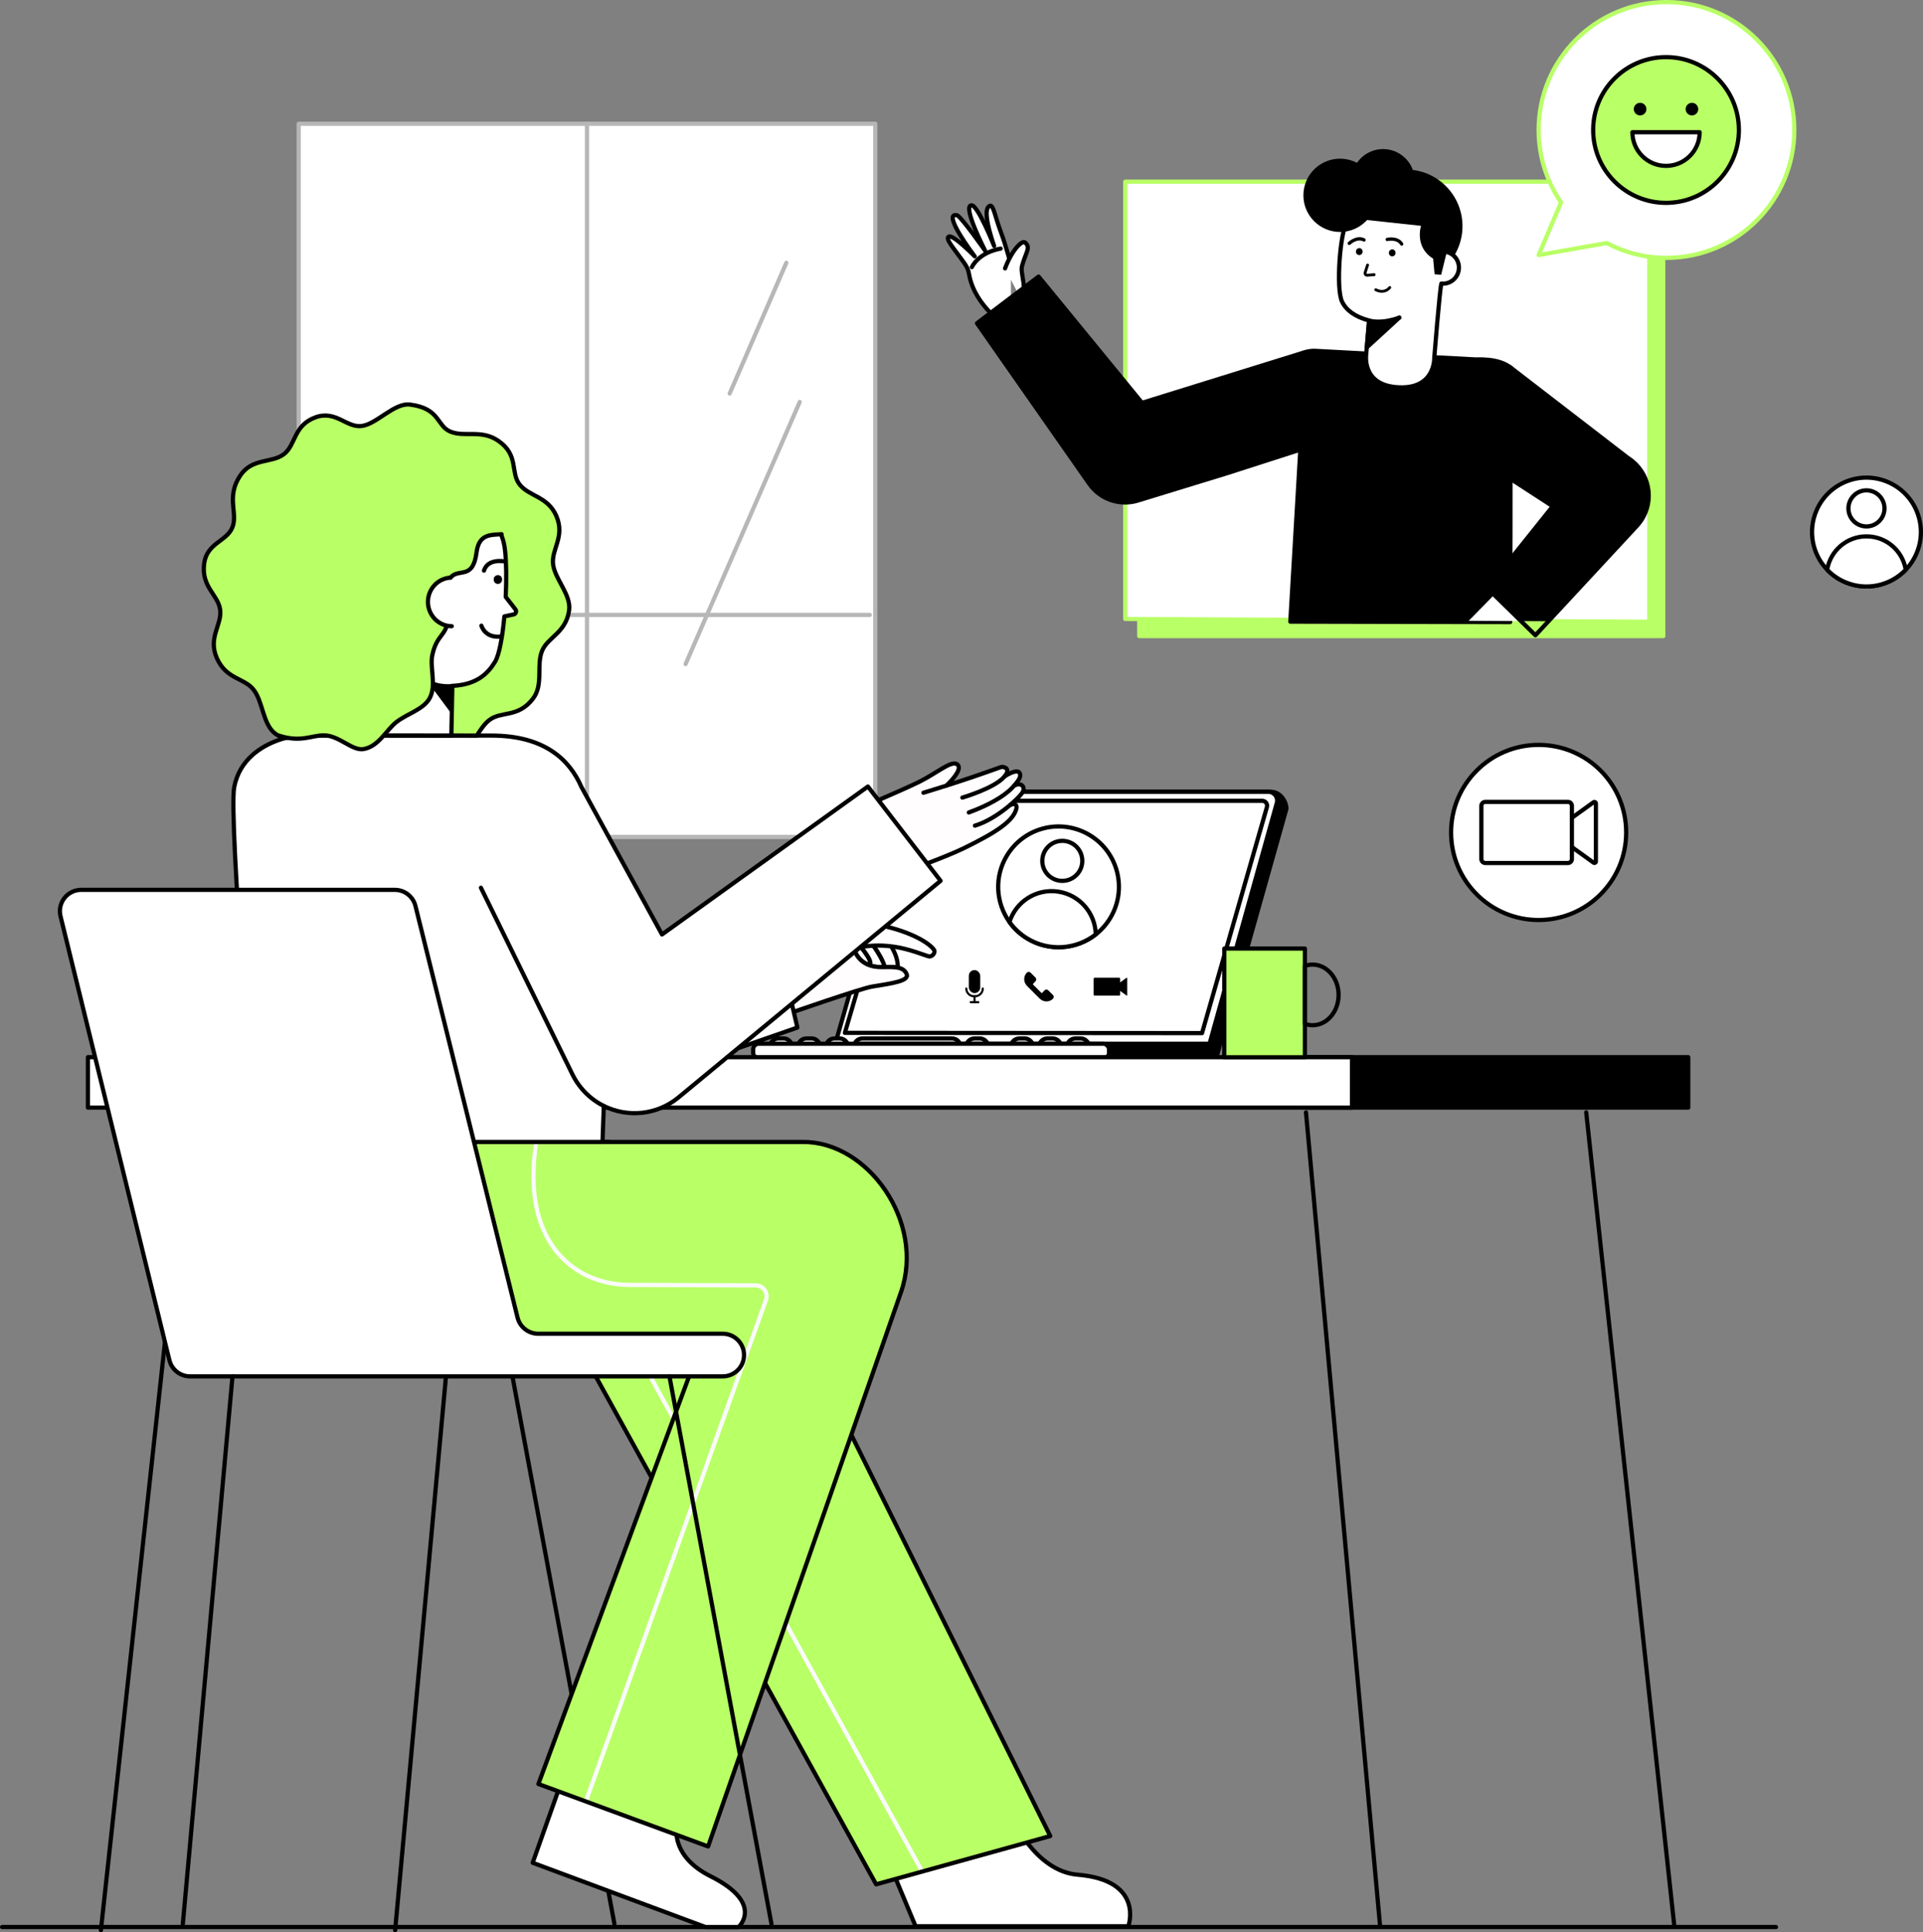 <svg id="Layer_2" data-name="Layer 2" xmlns="http://www.w3.org/2000/svg" viewBox="0 0 686.222 689.368" style="width: 100%; height: 100%;">
  <rect x="0" y="0" width="686.222" height="689.368" fill="#808080" stroke="none"/>
  <g id="Layer_1-2" data-name="Layer 1">
    <g>
      <line x1="182.864" y1="491.026" x2="219.252" y2="686.319" fill="#fff" stroke="#000" stroke-linecap="round" stroke-linejoin="round" stroke-width="1.5"></line>
      <g>
        <g>
          <rect x="106.594" y="44.147" width="205.738" height="254.444" transform="translate(418.925 342.739) rotate(180)" fill="#fff" stroke="#b7b7b7" stroke-linecap="round" stroke-linejoin="round" stroke-width="1.5"></rect>
          <line x1="209.463" y1="298.592" x2="209.463" y2="44.147" fill="#fff" stroke="#b7b7b7" stroke-linecap="round" stroke-linejoin="round" stroke-width="1.5"></line>
          <line x1="106.594" y1="219.365" x2="310.382" y2="219.365" fill="#fff" stroke="#b7b7b7" stroke-linecap="round" stroke-linejoin="round" stroke-width="1.5"></line>
        </g>
        <line x1="244.65" y1="236.914" x2="285.38" y2="143.392" fill="#fff" stroke="#b7b7b7" stroke-linecap="round" stroke-linejoin="round" stroke-width="1.5"></line>
        <line x1="260.381" y1="140.397" x2="280.599" y2="93.762" fill="#fff" stroke="#b7b7b7" stroke-linecap="round" stroke-linejoin="round" stroke-width="1.5"></line>
      </g>
      <path d="m300.75,373.474l25.192-88.173c.478-1.673,2.007-2.827,3.747-2.827h123.823c3.133,0,5.401,2.99,5.558,6.007l-25.321,89.993-2.376.277-8.291.396" stroke="#000" stroke-linecap="round" stroke-linejoin="round" stroke-width="1.5"></path>
      <path d="m430.75,375.474l24.883-89.006c.561-2.006-.947-3.994-3.03-3.994h-125.913c-1.74,0-3.269,1.154-3.747,2.827l-25.192,88.173" fill="#fff" stroke="#000" stroke-linecap="round" stroke-linejoin="round" stroke-width="1.5"></path>
      <path d="m428.944,368.568l23.155-80.659c.316-1.113-.52-2.219-1.676-2.219h-122.814c-1.081,0-2.033.714-2.335,1.753l-23.779,81.031,127.448.094Z" fill="#fff" stroke="#000" stroke-linecap="round" stroke-linejoin="round" stroke-width="1.5"></path>
      <rect x="466.471" y="377.147" width="135.978" height="17.992" stroke="#000" stroke-linecap="round" stroke-linejoin="round" stroke-width="1.5"></rect>
      <g>
        <rect x="360.75" y="370.474" width="8" height="6" rx="3" ry="3" fill="#fff" stroke="#000" stroke-linecap="round" stroke-linejoin="round" stroke-width="1.5"></rect>
        <rect x="370.75" y="370.474" width="8" height="6" rx="3" ry="3" fill="#fff" stroke="#000" stroke-linecap="round" stroke-linejoin="round" stroke-width="1.5"></rect>
        <rect x="380.75" y="370.474" width="8" height="6" rx="3" ry="3" fill="#fff" stroke="#000" stroke-linecap="round" stroke-linejoin="round" stroke-width="1.5"></rect>
        <rect x="284.75" y="370.474" width="8" height="6" rx="3" ry="3" fill="#fff" stroke="#000" stroke-linecap="round" stroke-linejoin="round" stroke-width="1.5"></rect>
        <rect x="274.75" y="370.474" width="8" height="6" rx="3" ry="3" fill="#fff" stroke="#000" stroke-linecap="round" stroke-linejoin="round" stroke-width="1.5"></rect>
        <rect x="294.75" y="370.474" width="8" height="6" rx="3" ry="3" fill="#fff" stroke="#000" stroke-linecap="round" stroke-linejoin="round" stroke-width="1.5"></rect>
        <rect x="344.75" y="370.474" width="8" height="6" rx="3" ry="3" fill="#fff" stroke="#000" stroke-linecap="round" stroke-linejoin="round" stroke-width="1.5"></rect>
        <path d="m339.75,376.474h-2c-1.657,0-33-1.343-33-3h0c0-1.657,1.343-3,3-3h32c1.657,0,3,1.343,3,3h0c0,1.657-1.343,3-3,3Z" fill="#fff" stroke="#000" stroke-linecap="round" stroke-linejoin="round" stroke-width="1.5"></path>
        <path d="m306.266,372.349h125.484v3.734c0,.836-.679,1.516-1.516,1.516h-123.969c-.836,0-1.516-.679-1.516-1.516v-2.219c0-.836.679-1.516,1.516-1.516Z" stroke="#000" stroke-linecap="round" stroke-linejoin="round" stroke-width="1.5"></path>
        <rect x="268.75" y="372.349" width="127" height="5.25" rx="2.021" ry="2.021" fill="#fff" stroke="#000" stroke-linecap="round" stroke-linejoin="round" stroke-width="1.5"></rect>
      </g>
      <g>
        <line x1="466.035" y1="396.841" x2="492.497" y2="687.269" fill="none" stroke="#000" stroke-linecap="round" stroke-linejoin="round" stroke-width="1.5"></line>
        <line x1="67.79" y1="396.841" x2="36.002" y2="688.618" fill="none" stroke="#000" stroke-linecap="round" stroke-linejoin="round" stroke-width="1.5"></line>
      </g>
      <line x1=".75" y1="687.474" x2="633.75" y2="687.474" fill="none" stroke="#000" stroke-linecap="round" stroke-linejoin="round" stroke-width="1.5"></line>
      <g>
        <line x1="566.035" y1="396.841" x2="597.497" y2="687.269" fill="none" stroke="#000" stroke-linecap="round" stroke-linejoin="round" stroke-width="1.5"></line>
        <line x1="167.79" y1="396.841" x2="141.002" y2="688.618" fill="none" stroke="#000" stroke-linecap="round" stroke-linejoin="round" stroke-width="1.5"></line>
      </g>
      <rect x="31.375" y="377.147" width="451.074" height="17.992" fill="#fff" stroke="#000" stroke-linecap="round" stroke-linejoin="round" stroke-width="1.5"></rect>
      <g>
        <rect x="436.886" y="338.397" width="28.767" height="38.79" fill="#B9FF66" stroke="#000" stroke-linecap="round" stroke-linejoin="round" stroke-width="1.5"></rect>
        <path d="m477.673,354.932c0,5.98-4.152,10.823-9.276,10.823-.955,0-1.875-.168-2.744-.484v-20.678c.868-.311,1.789-.48,2.744-.48,5.124,0,9.276,4.843,9.276,10.819Z" fill="none" stroke="#000" stroke-linecap="round" stroke-linejoin="round" stroke-width="1.5"></path>
      </g>
      <g>
        <rect x="406.542" y="70.928" width="187" height="156" fill="#B9FF66" stroke="#B9FF66" stroke-linecap="round" stroke-linejoin="round" stroke-width="1.5"></rect>
        <polygon points="588.542 221.82 401.542 220.82 401.542 64.82 588.542 64.82 588.542 221.82" fill="#fff" stroke="#B9FF66" stroke-linecap="round" stroke-linejoin="round" stroke-width="1.5"></polygon>
        <g>
          <g>
            <g>
              <path d="m360.749,94.558s-1.529-6.269-3.714-12.102c-1.906-5.089-2.548-9.404-3.733-9.056-2.159.634-1.301,6.268,1.446,14.359,0,0-5.73-14.464-8.018-14.514-3.56-.078,4.849,16.245,4.849,16.245,0,0-8.717-12.442-10.121-12.712-5.583-1.074,6.369,14.664,6.369,14.664,0,0-7.572-7.738-9.211-7.057-1.509.627,1.666,4.078,5.27,9.138,2.168,3.044,1.58,3.58,2.463,6.607,3.142,10.775,14.4,17.429,14.4,17.429" fill="#fff" stroke="#000" stroke-linecap="round" stroke-linejoin="round" stroke-width="1.5"></path>
              <path d="m368.043,113.892s-4.305-5.934-3.628-6.87c2.395-3.311-.386-9.529.278-12.047,1.36-5.153,3.238-6.536,1.125-8.457-1.011-.92-4.582,2.391-7.162,9.231" fill="#fff" stroke="#000" stroke-linecap="round" stroke-linejoin="round" stroke-width="1.5"></path>
            </g>
            <path d="m346.819,95.291s2.2-5.132,10.264-6.599" fill="#fff" stroke="#000" stroke-linecap="round" stroke-linejoin="round" stroke-width="1.5"></path>
          </g>
          <path d="m470,125.203l56.555,3.029c26.84-.936,12.313,25.285,12.335,25.751.305,6.705,0,67.948,0,67.948l-78.443-.162,3.578-61.365-26.105,8.399-31.282,9.592-.604.19c-6.288,1.919-13.358-.304-17.329-5.982l-40.063-57.285,21.978-16.652,36.913,45.045,56.84-17.657s2.788-1.159,5.63-.851Z" stroke="#000" stroke-linecap="round" stroke-linejoin="round" stroke-width="1.5"></path>
          <path d="m585.545,185.897c-.47.7-1.05,1.41-1.6,2.01l-31.41,33.72-9.55-.05,1.41,1.37-.04.07-1.47-1.44-8.92-8.78-3.18-3.12,23.21-28.85-31.25-20.98c-7.55-5.06-9.56-15.28-4.49-22.82,5.06-7.54,15.28-9.55,22.82-4.49l39.6,30.94.53.36c7.29,4.89,9.23,14.77,4.34,22.06Z"></path>
          <polyline points="523.065 221.467 532.735 211.607 533.965 212.797 542.985 221.577" fill="#fff" stroke="#000" stroke-linecap="round" stroke-linejoin="round" stroke-width="1.5"></polyline>
          <path d="m538.078,170.213l16.022,10.401-23.344,29.159,17.162,16.866,36.132-38.944c.554-.599,1.132-1.313,1.601-2.012,4.895-7.292,2.953-17.171-4.339-22.067l-.524-.352-42.034-32.381" fill="none" stroke="#000" stroke-linecap="round" stroke-linejoin="round" stroke-width="1.5"></path>
          <g>
            <g>
              <circle cx="501.689" cy="80.683" r="20.2"></circle>
              <path d="m514.469,101.169c3.105.274,5.847-2.055,6.125-5.201.266-3.011-1.824-5.674-4.726-6.138-1.242-10.345-8.825-18.814-19.486-19.755-8.015-.707-11.32,3.34-15.79,9.45-2.366,3.233-3.924,23.47-1.684,28.079,1.498,3.082,4.523,5.36,9.639,6.753l-.993,11.779s-1.853,10.864,10.574,11.967c14.025,1.245,13.676-10.301,13.676-10.301,0,0,2.017-25.314,2.557-26.647.036.004.071.012.107.015Z" fill="#fff" stroke="#000" stroke-linecap="round" stroke-linejoin="round" stroke-width="1.5"></path>
              <path d="m475.773,77.202l31.314,3.36s-2.454,7.537,4.334,11.715l.507,5.555,2.342.207,2.199-8.895-.052-19.687-16.64-7.433-18.277,4.351-5.727,10.827Z"></path>
              <circle cx="478.188" cy="69.681" r="13.071"></circle>
              <circle cx="493.552" cy="64.47" r="11.288"></circle>
              <path d="m488.674,114.373s5.197,1.6,10.66-1.055" fill="#fff" stroke="#000" stroke-linecap="round" stroke-linejoin="round" stroke-width="1.5"></path>
            </g>
            <path d="m498.01,90.255v-.098c.002-.624-.55-1.222-1.193-1.193-.648.029-1.191.524-1.193,1.193v.098c-.002.624.55,1.222,1.193,1.193.648-.029,1.191-.524,1.193-1.193h0Z"></path>
            <path d="m486.249,89.807v-.098c.002-.624-.55-1.222-1.193-1.193-.648.029-1.191.524-1.193,1.193v.098c-.002.624.55,1.222,1.193,1.193.648-.029,1.191-.524,1.193-1.193h0Z"></path>
            <g>
              <path d="m487.847,98.689c-.377,0-.733-.172-.969-.471-.254-.324-.33-.752-.202-1.144l.874-2.686c.085-.263.367-.407.63-.321s.406.368.321.63l-.874,2.687c-.034.104.009.18.038.216.028.036.102.086.2.089l2.472-.191c.282-.036.517.183.537.459.021.275-.185.517-.459.537l-2.473.191c-.032.003-.064.004-.096.004Z"></path>
              <path d="m487.848,98.544c-.333,0-.647-.152-.855-.415-.224-.286-.292-.663-.179-1.009l.875-2.686c.06-.186.261-.29.447-.228.186.061.288.261.228.447l-.875,2.686c-.04.122-.017.25.062.351.079.101.2.147.326.143l2.472-.191c.194-.012.365.131.381.326.015.195-.131.366-.326.381l-2.472.191c-.028.002-.056.003-.084.003Z"></path>
            </g>
            <g>
              <path d="m495.026,85.425s3.616-.861,5.166,1.636" fill="#fff"></path>
              <path d="m500.193,87.649c-.197,0-.389-.098-.5-.278-1.303-2.1-4.499-1.381-4.531-1.374-.314.076-.632-.122-.706-.437-.075-.316.12-.631.435-.707.164-.039,4.049-.926,5.801,1.897.171.276.086.638-.19.81-.096.06-.204.088-.309.088Z"></path>
            </g>
            <g>
              <path d="m481.476,86.821s2.676-2.58,5.28-1.219" fill="#fff"></path>
              <path d="m481.477,87.409c-.154,0-.307-.06-.423-.179-.226-.234-.219-.606.015-.831.122-.118,3.015-2.855,5.961-1.317.287.151.399.506.249.794-.151.287-.505.398-.794.249-2.202-1.153-4.576,1.099-4.599,1.121-.114.11-.261.165-.408.165Z"></path>
            </g>
            <path d="m499.334,113.318l-11.572,10.608.786-9.194s3.133.336,6.338-.231c3.205-.568,4.448-1.183,4.448-1.183Z" stroke="#000" stroke-linecap="round" stroke-linejoin="round" stroke-width="1.5"></path>
            <g>
              <path d="m493.113,104.443c-.698,0-1.504-.173-2.412-.634-.246-.125-.345-.427-.22-.673.126-.246.425-.343.673-.22,2.847,1.449,4.325-.554,4.386-.639.159-.224.471-.277.696-.119.225.159.279.468.122.693-.015.021-1.144,1.591-3.245,1.591Z"></path>
              <path d="m493.112,104.268c-.674,0-1.452-.167-2.332-.614-.16-.082-.224-.278-.143-.439.082-.16.279-.222.439-.143,2.992,1.52,4.541-.603,4.606-.694.105-.148.309-.181.454-.079.147.103.183.306.081.453-.015.02-1.09,1.516-3.103,1.516Z"></path>
            </g>
          </g>
        </g>
        <path d="m640.3,46.371c0,25.196-20.425,45.621-45.621,45.621-7.706,0-14.966-1.911-21.331-5.284l-24.29,4.284,8.006-18.799c-5.05-7.342-8.006-16.237-8.006-25.822,0-25.196,20.425-45.621,45.621-45.621s45.621,20.425,45.621,45.621Z" fill="#fff" stroke="#B9FF66" stroke-linecap="round" stroke-linejoin="round" stroke-width="1.5"></path>
        <circle cx="594.519" cy="46.371" r="26" fill="#B9FF66" stroke="#000" stroke-linecap="round" stroke-linejoin="round" stroke-width="1.5"></circle>
        <g>
          <circle cx="585.269" cy="38.928" r="2.25"></circle>
          <circle cx="603.769" cy="38.928" r="2.25"></circle>
        </g>
        <path d="m606.519,47.181c0,6.627-5.373,12-12,12s-12-5.373-12-12h24Z" fill="#fff" stroke="#000" stroke-linecap="round" stroke-linejoin="round" stroke-width="1.5"></path>
      </g>
      <g>
        <path d="m683.902,197.455c-.949,2.214-2.252,4.157-3.833,5.798-5.429,5.671-14.014,7.689-21.665,4.413-2.477-1.062-4.624-2.575-6.378-4.413-5.226-5.452-6.996-13.698-3.833-21.077,4.217-9.865,15.633-14.436,25.49-10.219,9.865,4.217,14.436,15.633,10.219,25.498Z" fill="#fff" stroke="#000" stroke-linecap="round" stroke-linejoin="round" stroke-width="1.5"></path>
        <circle cx="666.046" cy="181.369" r="6.434" fill="#fff" stroke="#000" stroke-linecap="round" stroke-linejoin="round" stroke-width="1.5"></circle>
        <path d="m680.069,203.253c-5.429,5.671-14.014,7.689-21.665,4.413-2.477-1.062-4.624-2.575-6.378-4.413,1.099-6.754,6.958-11.905,14.021-11.905s12.922,5.151,14.021,11.905Z" fill="#fff" stroke="#000" stroke-linecap="round" stroke-linejoin="round" stroke-width="1.5"></path>
      </g>
      <g>
        <circle cx="549.058" cy="296.976" r="31.238" fill="#fff" stroke="#000" stroke-linecap="round" stroke-linejoin="round" stroke-width="1.5"></circle>
        <g>
          <path d="m569.491,286.618v20.715c0,.309-.218.44-.312.482-.094.042-.337.116-.564-.091l-8.014-5.761v-9.974l8.014-5.761c.227-.207.47-.134.564-.091.094.042.312.172.312.482Z" fill="#fff" stroke="#000" stroke-linecap="round" stroke-linejoin="round" stroke-width="1.5"></path>
          <path d="m560.929,287.48v18.991c0,.774-.628,1.407-1.396,1.407h-29.511c-.768,0-1.396-.633-1.396-1.407v-18.991c0-.774.628-1.407,1.396-1.407h29.511c.768,0,1.396.633,1.396,1.407Z" fill="#fff" stroke="#000" stroke-linecap="round" stroke-linejoin="round" stroke-width="1.5"></path>
        </g>
      </g>
      <g>
        <path d="m396.144,327.593c-1.391,2.281-3.128,4.208-5.124,5.761-6.856,5.369-16.6,6.229-24.483,1.425-2.553-1.557-4.67-3.557-6.306-5.852-4.877-6.811-5.519-16.144-.881-23.747,6.187-10.165,19.443-13.382,29.6-7.196,10.165,6.187,13.382,19.443,7.194,29.608Z" fill="#fff" stroke="#000" stroke-linecap="round" stroke-linejoin="round" stroke-width="1.5"></path>
        <circle cx="379.078" cy="307.114" r="7.137" fill="#fff" stroke="#000" stroke-linecap="round" stroke-linejoin="round" stroke-width="1.5"></circle>
        <path d="m391.02,333.354c-6.856,5.369-16.6,6.229-24.483,1.425-2.553-1.557-4.67-3.557-6.306-5.852,2.273-7.243,9.519-11.973,17.274-10.858,7.755,1.115,13.375,7.695,13.515,15.285Z" fill="#fff" stroke="#000" stroke-linecap="round" stroke-linejoin="round" stroke-width="1.5"></path>
      </g>
      <g>
        <path d="m372.125,355.288l1.281-1.325,1.679,1.679c-.972.972-2.474.884-3.446-.088l-4.451-4.451c-.972-.972-1.06-2.474-.088-3.446l1.757,1.757-1.303,1.392"></path>
        <path d="m367.762,346.993l1.757,1.757c.358.358.367.934.021,1.303l-1.004,1.072,3.208,3.208.988-1.022c.175-.181.415-.284.666-.286.251-.002.493.097.671.274l1.679,1.679c.366.366.366.959,0,1.325-1.313,1.313-3.409,1.274-4.771-.088l-4.451-4.451c-1.363-1.363-1.401-3.458-.088-4.771.366-.366.959-.366,1.325,0Zm-.21,2.441l-.199-.199c-.006.125.005.251.032.377l.167-.178Zm5.954,5.954l-.088-.088-.083.086c.057.004.114.005.171.002Z"></path>
      </g>
      <g>
        <path d="m402.25,348.95v6.083c0,.091-.064.129-.092.141-.028.012-.099.034-.166-.027l-2.353-1.692v-2.929l2.353-1.692c.067-.061.138-.039.166-.027.028.012.092.051.092.141Z"></path>
        <path d="m390.663,348.79h8.663c.226,0,.41.184.41.41v5.583c0,.226-.184.41-.41.41h-8.663c-.228,0-.413-.185-.413-.413v-5.577c0-.228.185-.413.413-.413Z"></path>
      </g>
      <g>
        <g>
          <path d="m350.705,352.653c0,1.52-1.243,2.763-2.763,2.763h-.36c-1.52,0-2.763-1.243-2.763-2.763" fill="#fff"></path>
          <path d="m347.942,355.79h-.36c-1.73,0-3.137-1.407-3.137-3.137,0-.207.167-.374.374-.374s.374.167.374.374c0,1.317,1.072,2.389,2.389,2.389h.36c1.317,0,2.389-1.072,2.389-2.389,0-.207.167-.374.374-.374s.374.167.374.374c0,1.73-1.407,3.137-3.137,3.137Z"></path>
        </g>
        <rect x="345.724" y="346.075" width="4.077" height="8.22" rx="2.038" ry="2.038"></rect>
        <path d="m347.762,357.907c-.207,0-.374-.167-.374-.374v-2.118c0-.207.167-.374.374-.374s.374.167.374.374v2.118c0,.207-.167.374-.374.374Z"></path>
        <path d="m349.138,357.907h-2.752c-.207,0-.374-.167-.374-.374s.167-.374.374-.374h2.752c.207,0,.374.167.374.374s-.167.374-.374.374Z"></path>
      </g>
      <g>
        <path id="l" d="m402.646,687.2h-75.914l-11.492-27.504,45.717-11.545s8.332,19.382,23.564,20.646c24.038,2.001,18.125,18.403,18.125,18.403Z" fill="#fff" stroke="#000" stroke-linecap="round" stroke-linejoin="round" stroke-width="1.5"></path>
        <path id="l-2" data-name="l" d="m312.648,672.236l-107.672-194.997h-68.232c-22.171,0-46.37-8.494-45.663-38.301.526-22.155.428-31.535.428-31.535h123.496c14.874,0,40.871,8.333,47.247,20.708l112.527,226.893-62.131,17.232Z" fill="#B9FF66"></path>
        <line id="l-3" data-name="l" x1="329.09" y1="667.675" x2="219.307" y2="467.808" fill="none" stroke="#fafafa" stroke-linecap="round" stroke-linejoin="round" stroke-width="1.5"></line>
        <path id="st" d="m312.648,672.236l-107.672-194.997h-68.232c-22.171,0-46.37-8.494-45.663-38.301.526-22.155.428-31.535.428-31.535h123.496c14.874,0,40.871,8.333,47.247,20.708l112.527,226.893-62.131,17.232Z" fill="none" stroke="#000" stroke-linecap="round" stroke-linejoin="round" stroke-width="1.5"></path>
        <path id="l-4" data-name="l" d="m263.553,687.474h-11.792l-61.676-22.932,9.912-27.936,41.451,16.148s-1.559,9.766,12.114,16.602c19.372,9.691,9.99,18.118,9.99,18.118Z" fill="#fff" stroke="#000" stroke-linecap="round" stroke-linejoin="round" stroke-width="1.5"></path>
        <path id="l-5" data-name="l" d="m165.36,407.403h121.109c21.415,0,41.52,24.162,36.265,49.827-.966,4.718-70.051,201.495-70.051,201.495l-60.556-22.287,58.864-159.2h-85.632" fill="#B9FF66"></path>
        <path id="l-6" data-name="l" d="m209.133,642.436l64.228-178.71c.859-2.524-1.011-5.147-3.677-5.159l-45.221-.188c-18.232,0-38.949-13.796-33.086-51.104" fill="none" stroke="#fafafa" stroke-linecap="round" stroke-linejoin="round" stroke-width="1.5"></path>
        <path id="st-2" data-name="st" d="m165.36,407.403h121.109c23.214-.275,43.799,28.615,35.039,53.593-1.594,4.545-68.824,197.729-68.824,197.729l-60.556-22.287,58.864-159.2h-85.632" fill="none" stroke="#000" stroke-linecap="round" stroke-linejoin="round" stroke-width="1.5"></path>
        <g id="ha">
          <path id="sk" d="m304.906,338.374c-.187.182.807,4.568,5.768,6.116-.08-.243-.104-.518-.068-.832.123-1.156-1.611-3.637-3.322-5.765-1.292.183-2.252.352-2.378.48Z" fill="#fffdfd" stroke="#000" stroke-linecap="round" stroke-linejoin="round" stroke-width="1.5"></path>
          <path id="sk-2" data-name="sk" d="m307.284,337.894c1.711,2.128,3.445,4.609,3.322,5.765-.036.314-.011.589.068.832.463.14.952.264,1.489.35.788.133,1.657.204,2.62.184.311-.006.623-.012.92-.017-.421-2.113-2.269-5.146-3.957-7.573" fill="#fffdfd" stroke="#000" stroke-linecap="round" stroke-linejoin="round" stroke-width="1.5"></path>
          <path id="sk-3" data-name="sk" d="m311.747,337.434c1.688,2.427,3.536,5.46,3.957,7.573,1.918-.032,3.442-.025,4.64.202.194-2.691-1.093-5.645-2.326-7.606" fill="#fffdfd" stroke="#000" stroke-linecap="round" stroke-linejoin="round" stroke-width="1.5"></path>
          <path id="sk-4" data-name="sk" d="m333.317,338.872c-2.093-3.081-11.359-8.073-24.496-9.608-7.153-.836-40.454,3.03-47.346,3.849l-1.471-.095,21.088,28.691s26.003-9.072,30.083-9.736c7.171-1.167,13.502-2.007,12.341-4.525s-3.763-2.526-8.736-2.425c-8.542.173-10.107-6.428-9.871-6.65.393-.368,5.982-1.243,10.209-1.017,5.981.319,9.839,1.606,16.009,3.744,1.577.546,2.797-1.336,2.191-2.227Z" fill="#fffdfd" stroke="#000" stroke-linecap="round" stroke-linejoin="round" stroke-width="1.5"></path>
        </g>
        <g id="ha-2" data-name="ha">
          <path id="sk-5" data-name="sk" d="m361.885,280.291c.951-1.07,2.166-2.595,2.174-3.607.02-2.401-2.638-1.541-5.554.266l-.056.056c2.501-2.994-.437-3.653-1.35-3.321-7.471,2.717-14.497,5.035-19.589,6.654l-.114-.038.411-.117c3.337-3.218,5.572-6.444,3.63-7.596-2.111-1.252-7.233,3.28-13.532,6.387-6.378,3.145-26.056,11.442-26.056,11.442l19.43,21.165s16.078-5.754,22.722-9.007c11.458-5.611,17.754-9.699,18.729-14.228.152-.709-.084-2.163-2.248-1.177l-.02.012c2.464-2.088,4.198-3.98,4.571-4.776.83-1.774-.656-3.442-3.148-2.116Z" fill="#fffdfd"></path>
          <path id="st-3" data-name="st" d="m321.278,311.583s16.078-5.754,22.722-9.007c11.458-5.611,17.754-9.699,18.729-14.228.153-.709-.084-2.163-2.248-1.177" fill="none" stroke="#000" stroke-linecap="round" stroke-linejoin="round" stroke-width="1.5"></path>
          <path id="st-4" data-name="st" d="m301.848,290.418s19.679-8.297,26.056-11.442c6.299-3.106,11.421-7.638,13.532-6.387,1.942,1.152-.293,4.378-3.63,7.596" fill="none" stroke="#000" stroke-linecap="round" stroke-linejoin="round" stroke-width="1.5"></path>
          <path id="st-5" data-name="st" d="m347.897,294.549c7.856-2.312,16.257-10.265,17.136-12.142.831-1.775-.658-3.444-3.152-2.114" fill="none" stroke="#000" stroke-linecap="round" stroke-linejoin="round" stroke-width="1.5"></path>
          <path id="st-6" data-name="st" d="m345.72,289.848c6.607-2.409,12.517-5.622,15.591-8.925.931-1.001,2.737-3.006,2.747-4.239.02-2.401-2.638-1.541-5.554.266" fill="none" stroke="#000" stroke-linecap="round" stroke-linejoin="round" stroke-width="1.5"></path>
          <path id="st-7" data-name="st" d="m329.527,282.802s12.942-3.795,27.572-9.116c.936-.341,4.018.353,1.165,3.546-3.606,4.036-14.843,7.315-14.843,7.315" fill="none" stroke="#000" stroke-linecap="round" stroke-linejoin="round" stroke-width="1.5"></path>
        </g>
        <polyline id="bl" points="180.295 402.784 284.544 366.581 275.39 327.292 191.443 352.254" fill="#fff" stroke="#000" stroke-linecap="round" stroke-linejoin="round" stroke-width="1.5"></polyline>
        <path id="bl-2" data-name="bl" d="m309.712,280.594l-73.475,52.774-28.746-52.604-.003.004c-4.168-9.575-12.963-18.353-32.152-18.353l-65.607-.087c-3.582-.005-7.154.548-10.523,1.766-5.947,2.15-13.678,6.799-15.617,16.648-2.134,10.837,7.619,126.661,7.619,126.661h123.795c.174-4.47.328-8.751.463-12.85,8.452,4.194,18.937,3.326,26.68-3.072l93.496-77.248-25.93-33.64Z" fill="#fff" stroke="#000" stroke-linecap="round" stroke-linejoin="round" stroke-width="1.5"></path>
        <path id="st-8" data-name="st" d="m171.618,316.703l32.735,66.746c.824,1.655,1.849,3.242,3.077,4.729,2.276,2.755,5.026,4.889,8.033,6.382" fill="#fff" stroke="#000" stroke-linecap="round" stroke-linejoin="round" stroke-width="1.5"></path>
        <path d="m203.079,217.809c-1.18,8.04-7.61,9.44-9.65,14.41-2.1,5.14.6,12.05-3.24,17.04-5.36,6.95-11.25,4.28-15.58,7.63-1.75,1.35-3.11,3.41-4.44,5.52l-60.71-.08c-2.59,0-5.18.29-7.69.92-1.34-.3-2.57-.78-3.61-1.57-4.37-3.34-4.29-11.25-7.63-15.58-3.34-4.33-9.79-3.68-13.15-11.32-3.26-7.42,1.91-11.8,1.17-17.3-.72-5.32-6.77-8.09-5.7-16.38.95-7.43,8.03-7.93,10.06-12.9,2.11-5.14-2.35-10.84,2.83-18.55,4.28-6.38,11.25-4.29,15.58-7.63,4.33-3.34,3.38-10.3,11.31-13.15,7.29-2.61,11.01,3.84,16.51,3.1,5.32-.71,11.6-8.35,17.18-7.64,10.84,1.4,9.44,7.62,14.41,9.66,5.14,2.1,11.01-.87,17.04,3.24,7.51,5.12,4.28,11.25,7.63,15.58,3.34,4.32,10.11,4.23,13.15,11.31,3.19,7.44-1.91,11.8-1.17,17.31.72,5.32,6.52,10.81,5.7,16.38Z" fill="#B9FF66" stroke="#000" stroke-linecap="round" stroke-linejoin="round" stroke-width="1.5"></path>
        <path id="h_6_h" d="m175.427,205.158s-10.755-2.703-17.658-11.223c0,0-2.112,7.407-14.024,7.158-11.912-.249-12.226,4.693-14.394,9.122s-10.273,3.43-10.273,3.43l-13.487-10.231,16.444-26.54,46.866,1.534,2.982,14.459,3.543,12.291Z" fill="#B9FF66"></path>
        <path d="m183.848,217.298l-3.382-4.357c.293-6.177.238-12.259-.228-16.502-.26-2.39-.77-4.13-1.18-5.11-3.74-8.83-10.46-13.03-22.34-13.2-15.29-.21-28.08,10.26-30.27,23.72-.5,3.07-.89,19.01-.89,21.09-.03,10.1-.37,38.08-.37,38.08,0,0,0,.5.09,1.33l35.79.05v-.17l.35-17.54c8.583-.429,12.52-4.18,15.2-8.51,1.538-2.49,2.695-8.958,3.367-16.263l3.447-.746c.766-.298.983-1.278.416-1.872Z" fill="#fff" stroke="#000" stroke-linecap="round" stroke-linejoin="round" stroke-width="1.5"></path>
        <path d="m179.167,206.818l.014-.154c.008-.207-.035-.399-.129-.578-.06-.186-.164-.347-.31-.483-.136-.146-.297-.25-.483-.31-.179-.094-.371-.137-.578-.129l-.399.054c-.254.071-.475.2-.662.386l-.235.304c-.136.234-.204.486-.205.757l-.014.154c-.008.207.035.399.129.578.06.186.164.347.31.483.136.146.297.25.483.31.179.094.371.137.578.129l.399-.054c.254-.071.475-.2.662-.386l.235-.304c.136-.234.204-.486.205-.757h0Z"></path>
        <path d="m179.799,200.256s-5.701-1.1-7.096,3.314" fill="#fff" stroke="#000" stroke-linecap="round" stroke-linejoin="round" stroke-width="1.5"></path>
        <path d="m153.698,243.68c4.233,1.639,7.615,1.06,7.615,1.06" fill="none" stroke="#000" stroke-linecap="round" stroke-linejoin="round" stroke-width="1.5"></path>
        <polygon points="161.175 254.729 153.247 244.065 161.345 244.901 161.175 254.729"></polygon>
        <path d="m171.79,223.21s1.253,4.597,7.052,3.862" fill="#fff" stroke="#000" stroke-linecap="round" stroke-linejoin="round" stroke-width="1.5"></path>
        <path d="m184.173,185.528l-8.856-18.22-62.932,1.157-12.577,94.042c7.422,2.37,11.717.12,15.608-.178,5.565-.425,10.215,5.663,14.404,4.887,5.331-.987,8.005-6.726,11.519-9.528,3.923-3.128,9.941-4.575,12.095-8.807,2.321-4.559-.073-10.75.828-15.116,1.661-8.052,5.752-6.838,5.528-14.123,0,0-3.066-8.719.96-13.573,2.943-3.548,8.022,1.029,9.31-9.006,1.481-11.545,15.428-1.645,14.113-11.536Z" fill="#B9FF66"></path>
        <path id="h_6_h-2" data-name="h_6_h" d="m160.749,206.07c2.943-3.548,8.022,1.029,9.31-9.006.87-6.784,5.26-6.16,8.927-6.501" fill="none" stroke="#000" stroke-linecap="round" stroke-linejoin="round" stroke-width="1.5"></path>
        <path d="m159.789,219.643c.224,7.285-3.867,6.071-5.528,14.123-.901,4.366,1.494,10.557-.828,15.116-2.154,4.231-8.173,5.679-12.095,8.807-3.514,2.802-6.188,8.541-11.519,9.528-4.189.776-8.823-4.958-14.404-4.887-4.247.054-8.185,2.548-15.608.178" fill="none" stroke="#000" stroke-linecap="round" stroke-linejoin="round" stroke-width="1.5"></path>
        <path d="m161.209,223.407c-4.731-.039-8.535-3.957-8.496-8.752.038-4.589,3.584-8.307,8.036-8.585" fill="#fff" stroke="#000" stroke-linecap="round" stroke-linejoin="round" stroke-width="1.5"></path>
        <g>
          <path d="m184.661,469.936l-36.371-146.596c-.8-3.445-3.87-5.883-7.406-5.883H28.982c-4.89,0-8.508,4.549-7.409,9.313l38.853,158.362c.796,3.45,3.868,5.894,7.409,5.894h190.072c4.199,0,7.603-3.404,7.603-7.603h0c0-4.199-3.404-7.603-7.603-7.603h-65.839c-3.537,0-6.606-2.438-7.406-5.883Z" fill="#fff" stroke="#000" stroke-linecap="round" stroke-linejoin="round" stroke-width="1.5"></path>
          <line x1="82.967" y1="491.026" x2="65.148" y2="687.405" fill="#fff" stroke="#000" stroke-linecap="round" stroke-linejoin="round" stroke-width="1.5"></line>
          <line x1="238.898" y1="491.026" x2="275.286" y2="686.319" fill="#fff" stroke="#000" stroke-linecap="round" stroke-linejoin="round" stroke-width="1.5"></line>
        </g>
      </g>
    </g>
  </g>
</svg>
